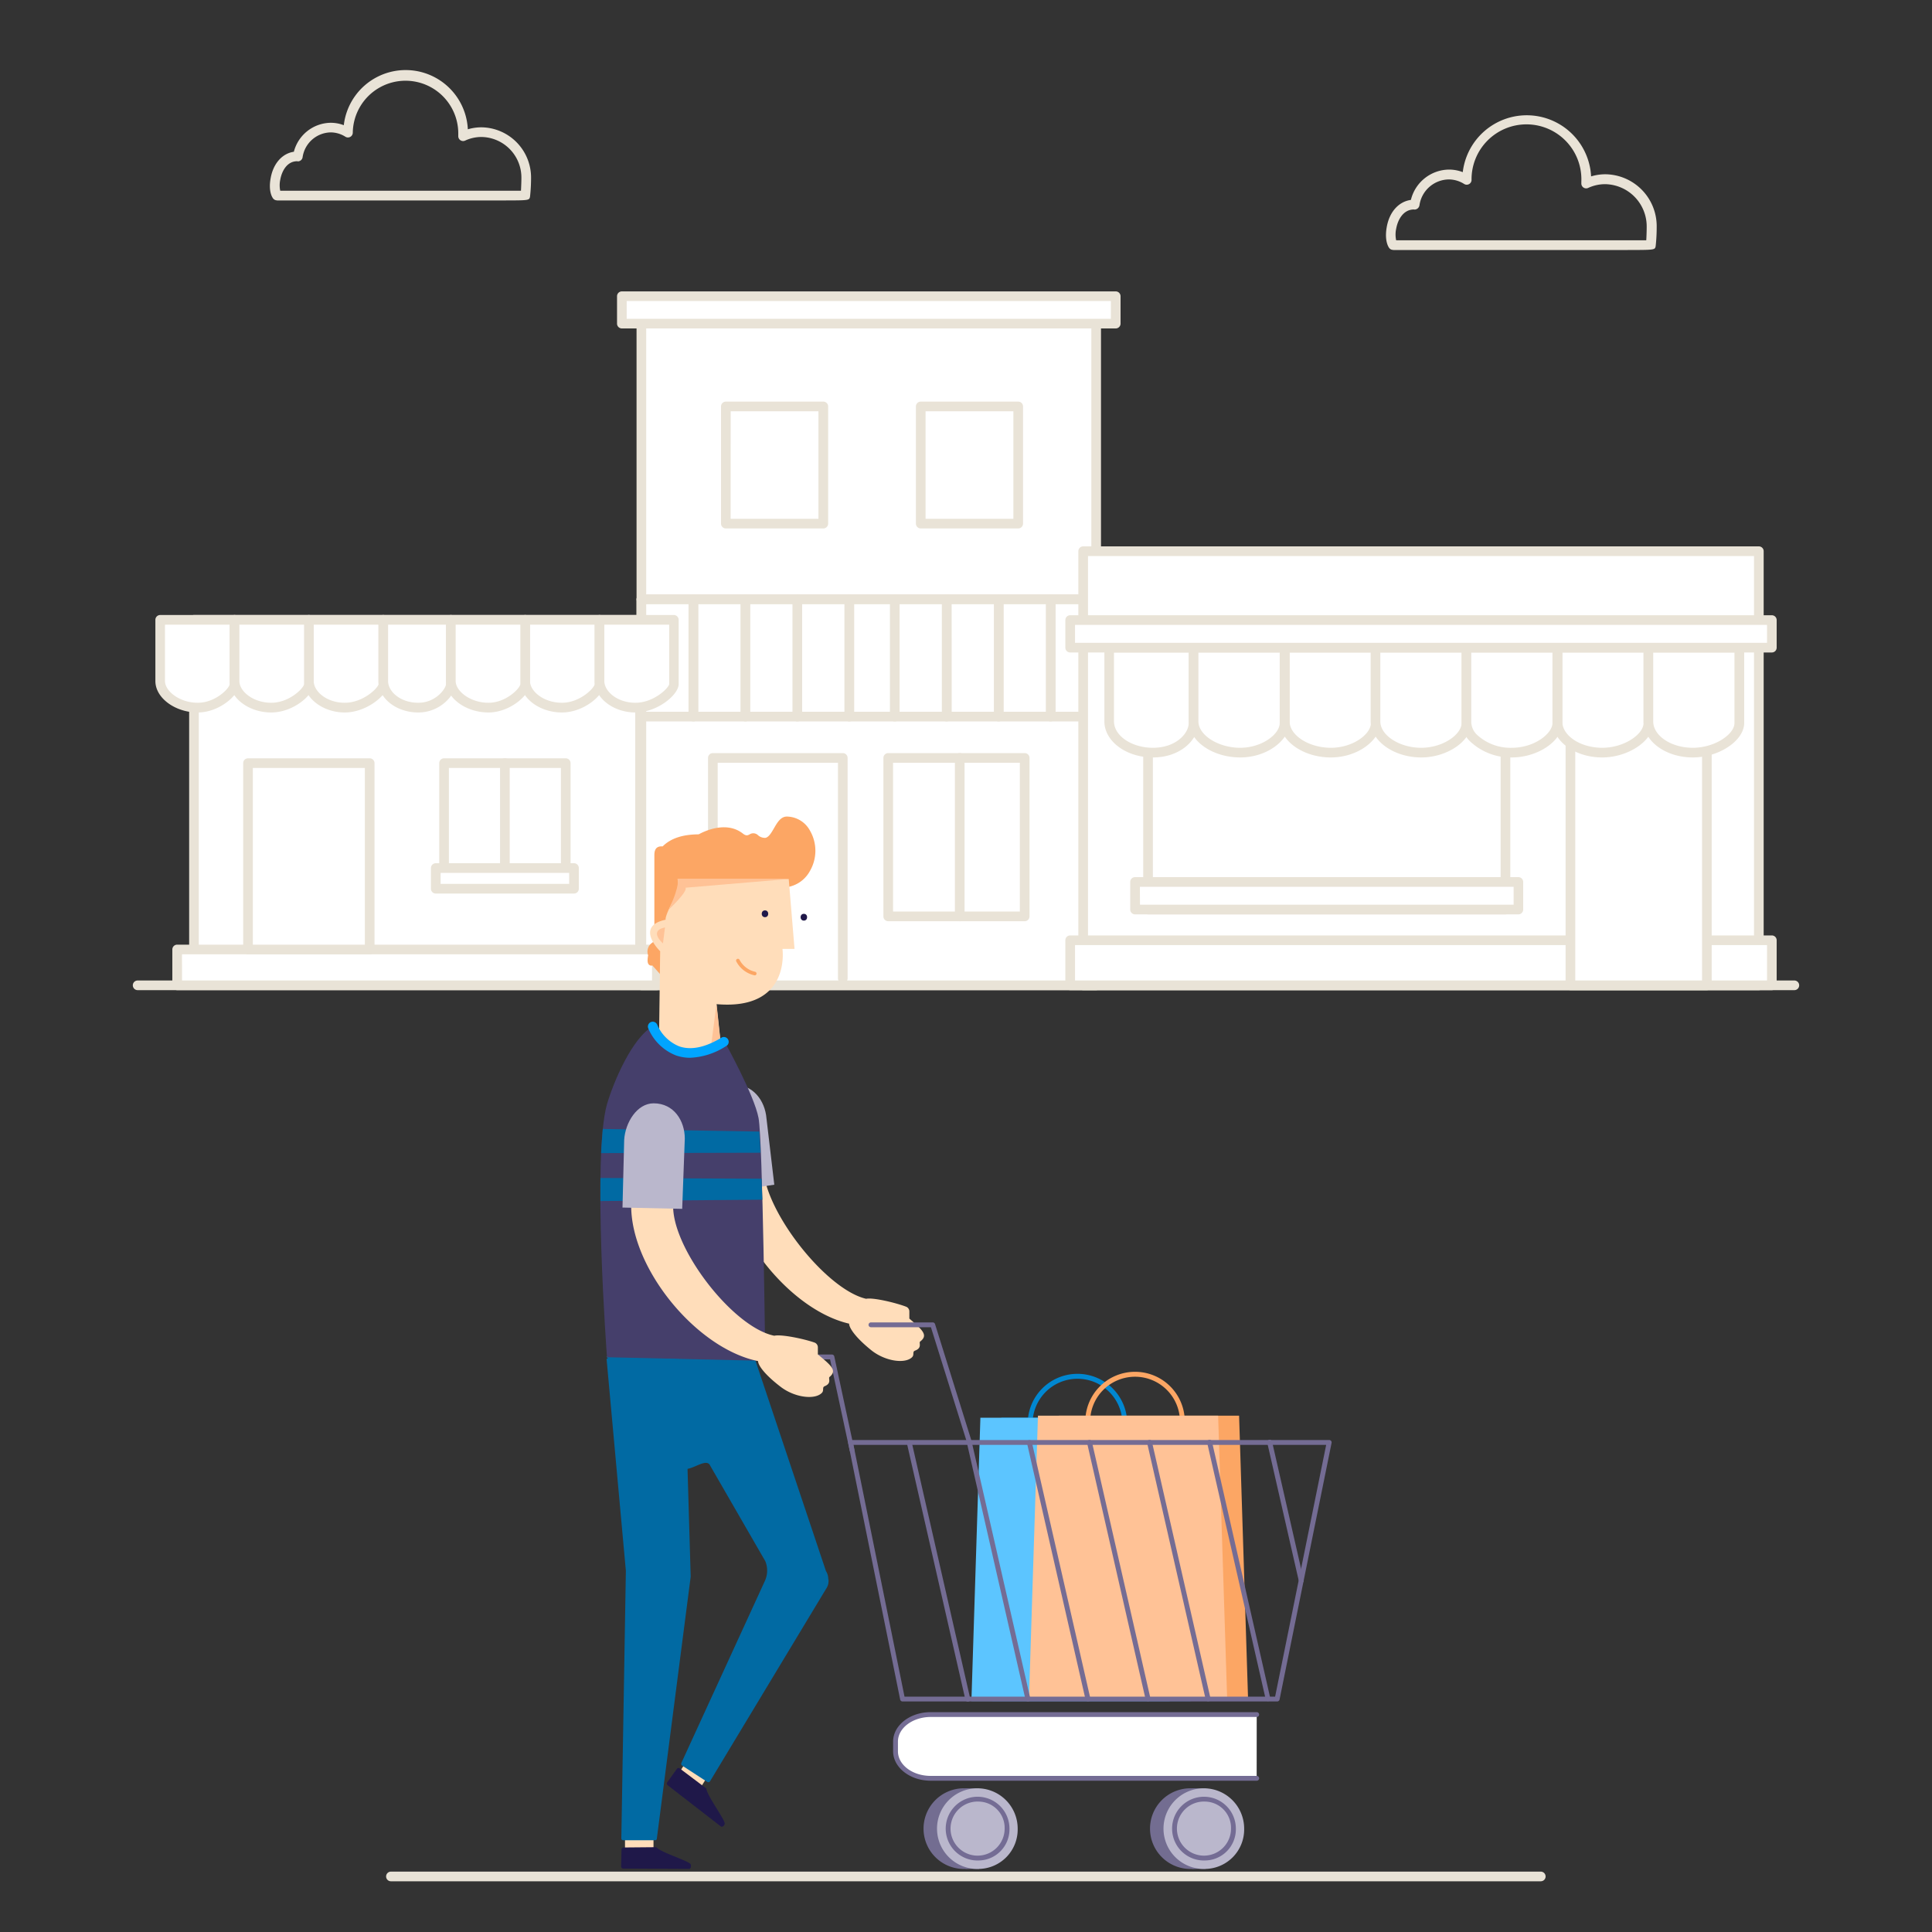<svg xmlns="http://www.w3.org/2000/svg" xmlns:xlink="http://www.w3.org/1999/xlink" viewBox="0 0 400 400"><rect x="0" y="0" width="400" height="400" fill="#333333" stroke="none"/><defs><style>.cls-1,.cls-2{fill:none;}.cls-2,.cls-3,.cls-4{clip-rule:evenodd;}.cls-12,.cls-23,.cls-3{fill:#fca664;}.cls-25,.cls-4,.cls-8{fill:#ffddba;}.cls-5{clip-path:url(#clip-path);}.cls-6{fill:#e9e3d7;}.cls-7{fill:#fff;}.cls-9{fill:#bab7cc;}.cls-10{fill:#0087d1;}.cls-11{fill:#5cc5ff;}.cls-13{fill:#ffc296;}.cls-14{fill:#746c94;}.cls-15{fill:#736d91;}.cls-16{fill:#016aa3;}.cls-17{fill:#453f6b;}.cls-18{fill:#00a5ff;}.cls-19{fill:#201849;}.cls-20{fill:#1f1849;}.cls-21{clip-path:url(#clip-path-2);}.cls-22{clip-path:url(#clip-path-3);}.cls-23,.cls-25{fill-rule:evenodd;}.cls-24{clip-path:url(#clip-path-4);}.cls-26{clip-path:url(#clip-path-5);}</style><clipPath id="clip-path"><ellipse class="cls-1" cx="576.79" cy="309.79" rx="4.8" ry="4.8" transform="translate(-53.32 487.61) rotate(-44)"/></clipPath><clipPath id="clip-path-2"><path class="cls-2" d="M1379.25,618.69a4.71,4.71,0,0,1,6.47,1.49l60.47,96.63a4.67,4.67,0,0,1-1.5,6.45l-58.55,36.38a4.71,4.71,0,0,1-6.47-1.49l-60.47-96.63a4.67,4.67,0,0,1,1.5-6.45Z"/></clipPath><clipPath id="clip-path-3"><path class="cls-2" d="M1368,639.1a2.69,2.69,0,0,1,3.7.85l6,9.63a2.67,2.67,0,0,1-.86,3.68l-7.67,4.77a2.69,2.69,0,0,1-3.7-.85l-6-9.63a2.67,2.67,0,0,1,.86-3.68Z"/></clipPath><clipPath id="clip-path-4"><path class="cls-3" d="M1384.34,741.38a8.48,8.48,0,1,1,2.67-11.64,8.49,8.49,0,0,1-2.67,11.64"/></clipPath><clipPath id="clip-path-5"><path class="cls-4" d="M1393,739.39a8.5,8.5,0,0,0-4.88-3.67,8.66,8.66,0,0,0-1.21-.25l.91,1.45a8.62,8.62,0,0,1-.42,1l-1.6-2.55a8.48,8.48,0,0,0-1,.06l2.11,3.38a8.35,8.35,0,0,1-.57.78l-2.49-4a8.36,8.36,0,0,0-.89.26l2.76,4.4a8.46,8.46,0,0,1-3.93,2.15l-2.49-4a8.43,8.43,0,0,0-.57.78l2.11,3.38a8.46,8.46,0,0,1-1,.06l-1.59-2.55a8.49,8.49,0,0,0-.42,1l.91,1.45a8.52,8.52,0,0,1-1.21-.25,8.46,8.46,0,1,0,15.5-2.93"/></clipPath></defs><title>controllo_spese</title><g id="controllo_spese"><path class="cls-6" d="M371.5,205H28.5a1,1,0,0,1,0-2h343a1,1,0,0,1,0,2Z"/><path class="cls-6" d="M57.34,41.48a1,1,0,0,1-.81-.41c-.17-.22-1-1.48-.49-4.2.53-3,2.38-5.1,4.8-5.45a8,8,0,0,1,7.62-6,7.66,7.66,0,0,1,2.72.5,12.89,12.89,0,0,1,25.68.85,9.9,9.9,0,0,1,2.83-.41,10.4,10.4,0,0,1,10.26,10.51,35.42,35.42,0,0,1-.21,3.82c-.16.8-.16.8-5.46.81l-46.94,0Zm51.41-1h0ZM61.54,33.38c-2.1,0-3.19,2-3.52,3.85a5.5,5.5,0,0,0,0,2.26h7.92l41.92,0c.05-.85.09-2.08.09-2.62a8.4,8.4,0,0,0-8.26-8.51,8,8,0,0,0-3.39.75,1,1,0,0,1-1.42-.91c0-.09,0-.18,0-.27v-.15a10.92,10.92,0,1,0-21.84-.29,1,1,0,0,1-1.53.82,5.73,5.73,0,0,0-3.06-.9,6,6,0,0,0-5.8,5.15,1,1,0,0,1-1,.85Z"/><path class="cls-6" d="M288.42,51.74a1,1,0,0,1-.81-.41c-.17-.23-1-1.52-.5-4.32.55-3.14,2.47-5.27,5-5.62A8.22,8.22,0,0,1,300,35.11a7.9,7.9,0,0,1,2.85.53,13.34,13.34,0,0,1,26.57.88,10.26,10.26,0,0,1,3-.44A10.75,10.75,0,0,1,343,46.95a36.5,36.5,0,0,1-.21,4c-.16.8-.16.8-5.78.81l-48.54,0Zm53.33-1h0Zm-49-7.37c-2.2,0-3.35,2.09-3.69,4a5.68,5.68,0,0,0,0,2.38h7.37l44.41,0c.06-.89.09-2.19.09-2.76a8.75,8.75,0,0,0-8.61-8.86,8.38,8.38,0,0,0-3.53.79A1,1,0,0,1,327.4,38c0-.09,0-.19,0-.28v-.15a11.37,11.37,0,1,0-22.73-.3,1,1,0,0,1-1.53.82,6,6,0,0,0-3.2-.94,6.23,6.23,0,0,0-6.06,5.38,1.05,1.05,0,0,1-1,.86Z"/><rect class="cls-7" x="132.79" y="67.03" width="94.16" height="57.07"/><path class="cls-6" d="M226.95,125.1H132.79a1,1,0,0,1-1-1V67a1,1,0,0,1,1-1h94.16a1,1,0,0,1,1,1V124.1A1,1,0,0,1,226.95,125.1Zm-93.16-2h92.16V68H133.79Z"/><rect class="cls-7" x="132.79" y="124.1" width="94.16" height="79.9"/><path class="cls-6" d="M226.95,205H132.79a1,1,0,0,1-1-1V124.1a1,1,0,0,1,1-1h94.16a1,1,0,0,1,1,1V204A1,1,0,0,1,226.95,205Zm-93.16-2h92.16V125.1H133.79Z"/><rect class="cls-7" x="128.75" y="61.33" width="102.23" height="5.71"/><path class="cls-6" d="M231,68H128.75a1,1,0,0,1-1-1V61.33a1,1,0,0,1,1-1H231a1,1,0,0,1,1,1V67A1,1,0,0,1,231,68ZM129.75,66H230V62.33H129.75Z"/><rect class="cls-7" x="190.63" y="84.15" width="20.18" height="24.25"/><path class="cls-6" d="M210.81,109.41H190.63a1,1,0,0,1-1-1V84.15a1,1,0,0,1,1-1h20.18a1,1,0,0,1,1,1v24.25A1,1,0,0,1,210.81,109.41Zm-19.18-2h18.18V85.15H191.63Z"/><rect class="cls-7" x="150.28" y="84.15" width="20.18" height="24.25"/><path class="cls-6" d="M170.45,109.41H150.28a1,1,0,0,1-1-1V84.15a1,1,0,0,1,1-1h20.18a1,1,0,0,1,1,1v24.25A1,1,0,0,1,170.45,109.41Zm-19.18-2h18.18V85.15H151.28Z"/><rect class="cls-7" x="217.53" y="124.1" width="9.42" height="24.25"/><path class="cls-6" d="M226.95,149.36h-9.42a1,1,0,0,1-1-1V124.1a1,1,0,0,1,1-1h9.42a1,1,0,0,1,1,1v24.25A1,1,0,0,1,226.95,149.36Zm-8.42-2h7.42V125.1h-7.42Z"/><rect class="cls-7" x="206.77" y="124.1" width="10.76" height="24.25"/><path class="cls-6" d="M217.53,149.36H206.77a1,1,0,0,1-1-1V124.1a1,1,0,0,1,1-1h10.76a1,1,0,0,1,1,1v24.25A1,1,0,0,1,217.53,149.36Zm-9.76-2h8.76V125.1h-8.76Z"/><rect class="cls-7" x="196.01" y="124.1" width="10.76" height="24.25"/><path class="cls-6" d="M206.77,149.36H196a1,1,0,0,1-1-1V124.1a1,1,0,0,1,1-1h10.76a1,1,0,0,1,1,1v24.25A1,1,0,0,1,206.77,149.36Zm-9.76-2h8.76V125.1H197Z"/><rect class="cls-7" x="185.25" y="124.1" width="10.76" height="24.25"/><path class="cls-6" d="M196,149.36H185.25a1,1,0,0,1-1-1V124.1a1,1,0,0,1,1-1H196a1,1,0,0,1,1,1v24.25A1,1,0,0,1,196,149.36Zm-9.76-2H195V125.1h-8.76Z"/><rect class="cls-7" x="175.83" y="124.1" width="9.42" height="24.25"/><path class="cls-6" d="M185.25,149.36h-9.42a1,1,0,0,1-1-1V124.1a1,1,0,0,1,1-1h9.42a1,1,0,0,1,1,1v24.25A1,1,0,0,1,185.25,149.36Zm-8.42-2h7.42V125.1h-7.42Z"/><rect class="cls-7" x="165.07" y="124.1" width="10.76" height="24.25"/><path class="cls-6" d="M175.83,149.36H165.07a1,1,0,0,1-1-1V124.1a1,1,0,0,1,1-1h10.76a1,1,0,0,1,1,1v24.25A1,1,0,0,1,175.83,149.36Zm-9.76-2h8.76V125.1h-8.76Z"/><rect class="cls-7" x="154.31" y="124.1" width="10.76" height="24.25"/><path class="cls-6" d="M165.07,149.36H154.31a1,1,0,0,1-1-1V124.1a1,1,0,0,1,1-1h10.76a1,1,0,0,1,1,1v24.25A1,1,0,0,1,165.07,149.36Zm-9.76-2h8.76V125.1h-8.76Z"/><rect class="cls-7" x="143.55" y="124.1" width="10.76" height="24.25"/><path class="cls-6" d="M154.31,149.36H143.55a1,1,0,0,1-1-1V124.1a1,1,0,0,1,1-1h10.76a1,1,0,0,1,1,1v24.25A1,1,0,0,1,154.31,149.36Zm-9.76-2h8.76V125.1h-8.76Z"/><rect class="cls-7" x="132.79" y="124.1" width="10.76" height="24.25"/><path class="cls-6" d="M143.55,149.36H132.79a1,1,0,0,1-1-1V124.1a1,1,0,0,1,1-1h10.76a1,1,0,0,1,1,1v24.25A1,1,0,0,1,143.55,149.36Zm-9.76-2h8.76V125.1h-8.76Z"/><polyline class="cls-7" points="174.49 202.57 174.49 156.92 147.59 156.92 147.59 202.57"/><path class="cls-6" d="M174.49,203.57a1,1,0,0,1-1-1V157.92h-24.9v44.66a1,1,0,0,1-2,0V156.92a1,1,0,0,1,1-1h26.9a1,1,0,0,1,1,1v45.66A1,1,0,0,1,174.49,203.57Z"/><rect class="cls-7" x="183.9" y="156.92" width="28.25" height="32.81"/><path class="cls-6" d="M212.15,190.73H183.9a1,1,0,0,1-1-1V156.92a1,1,0,0,1,1-1h28.25a1,1,0,0,1,1,1v32.81A1,1,0,0,1,212.15,190.73Zm-27.25-2h26.25V157.92H184.9Z"/><path class="cls-6" d="M198.7,190.73a1,1,0,0,1-1-1V156.92a1,1,0,0,1,2,0v32.81A1,1,0,0,1,198.7,190.73Z"/><rect class="cls-7" x="40.16" y="128.33" width="92.36" height="71.67"/><path class="cls-6" d="M132.52,201H40.16a1,1,0,0,1-1-1V128.33a1,1,0,0,1,1-1h92.36a1,1,0,0,1,1,1V200A1,1,0,0,1,132.52,201Zm-91.36-2h90.36V129.33H41.16Z"/><rect class="cls-7" x="36.68" y="196.58" width="99.31" height="7.42"/><path class="cls-6" d="M136,205H36.68a1,1,0,0,1-1-1v-7.42a1,1,0,0,1,1-1H136a1,1,0,0,1,1,1V204A1,1,0,0,1,136,205Zm-98.31-2H135v-5.42H37.68Z"/><rect class="cls-7" x="51.35" y="158.02" width="25.19" height="38.56"/><path class="cls-6" d="M76.54,197.58H51.35a1,1,0,0,1-1-1V158a1,1,0,0,1,1-1H76.54a1,1,0,0,1,1,1v38.56A1,1,0,0,1,76.54,197.58Zm-24.19-2H75.54V159H52.35Z"/><rect class="cls-7" x="91.94" y="158.02" width="25.19" height="25.23"/><path class="cls-6" d="M117.13,184.25H91.94a1,1,0,0,1-1-1V158a1,1,0,0,1,1-1h25.19a1,1,0,0,1,1,1v25.23A1,1,0,0,1,117.13,184.25Zm-24.19-2h23.19V159H92.94Z"/><path class="cls-6" d="M104.53,184.25a1,1,0,0,1-1-1V158a1,1,0,0,1,2,0v25.23A1,1,0,0,1,104.53,184.25Z"/><path class="cls-7" d="M63.95,128.33V141c0,2.84,3.27,5.49,7.43,5.5s7.9-3.33,8-4.82h0V128.33Z"/><path class="cls-6" d="M71.38,147.51h0c-4.57,0-8.43-3-8.43-6.5V128.33a1,1,0,0,1,1-1H79.34a1,1,0,0,1,1,1v13.36C80.25,143.91,75.88,147.51,71.38,147.51Zm-6.43-18.18V141c0,2.12,2.64,4.49,6.43,4.5h0c3.8,0,6.89-3.05,7-3.86V129.33Z"/><path class="cls-7" d="M108.73,128.33V141c0,2.84,3.45,5.49,7.6,5.5s7.73-3.33,7.79-4.82h0V128.33Z"/><path class="cls-6" d="M116.34,147.51h0c-4.66,0-8.6-3-8.6-6.5V128.33a1,1,0,0,1,1-1h15.39a1,1,0,0,1,1,1v13.36C125,143.91,120.9,147.51,116.34,147.51Zm-6.61-18.18V141c0,2.12,2.82,4.49,6.6,4.5h0c3.75,0,6.73-3.05,6.79-3.86V129.33Z"/><path class="cls-7" d="M124.12,128.33V141c0,2.84,3.27,5.49,7.43,5.5s7.91-3.33,8-4.82h0V128.33Z"/><path class="cls-6" d="M131.55,147.51h0c-4.57,0-8.43-3-8.43-6.5V128.33a1,1,0,0,1,1-1h15.39a1,1,0,0,1,1,1v13.36C140.43,143.91,136.05,147.51,131.55,147.51Zm-6.43-18.18V141c0,2.12,2.64,4.49,6.43,4.5h0c3.8,0,6.89-3.05,7-3.86V129.33Z"/><path class="cls-7" d="M33.16,128.33V141c0,2.84,3.62,5.49,7.77,5.5s7.56-3.33,7.62-4.82h0V128.33Z"/><path class="cls-6" d="M40.94,147.51h0c-4.67,0-8.77-3-8.77-6.5V128.33a1,1,0,0,1,1-1H48.56a1,1,0,0,1,1,1v13.36C49.47,143.91,45.41,147.51,40.94,147.51Zm-6.78-18.18V141c0,2.08,3,4.49,6.77,4.5h0c3.71,0,6.58-3,6.62-3.86V129.33Z"/><path class="cls-7" d="M48.56,128.33V141c0,2.84,3.44,5.49,7.6,5.5s7.74-3.33,7.8-4.82h0V128.33Z"/><path class="cls-6" d="M56.16,147.51h0c-4.66,0-8.6-3-8.6-6.5V128.33a1,1,0,0,1,1-1H63.95a1,1,0,0,1,1,1v13.36C64.86,143.91,60.72,147.51,56.16,147.51Zm-6.6-18.18V141c0,2.12,2.82,4.49,6.6,4.5h0c3.76,0,6.74-3.05,6.79-3.86V129.33Z"/><path class="cls-7" d="M79.34,128.33V141c0,2.84,3.1,5.49,7.25,5.5s6.69-3.33,6.75-4.82h0V128.33Z"/><path class="cls-6" d="M86.6,147.51h0c-4.55,0-8.25-2.92-8.25-6.5V128.33a1,1,0,0,1,1-1h14a1,1,0,0,1,1,1v13.36C94.25,143.77,91.26,147.51,86.6,147.51Zm-6.25-18.18V141c0,2.17,2.51,4.49,6.25,4.5h0c3.61,0,5.7-2.9,5.74-3.86V129.33Z"/><path class="cls-7" d="M93.34,128.33V141c0,2.84,3.62,5.49,7.78,5.5s7.56-3.33,7.62-4.82h0V128.33Z"/><path class="cls-6" d="M101.12,147.51h0c-4.67,0-8.77-3-8.77-6.5V128.33a1,1,0,0,1,1-1h15.39a1,1,0,0,1,1,1v13.36C109.64,143.91,105.58,147.51,101.12,147.51Zm-6.78-18.18V141c0,2.08,3,4.49,6.78,4.5h0c3.71,0,6.58-3.05,6.61-3.86V129.33Z"/><rect class="cls-7" x="224.26" y="114.12" width="139.89" height="89.88"/><path class="cls-6" d="M364.15,205H224.26a1,1,0,0,1-1-1V114.12a1,1,0,0,1,1-1H364.15a1,1,0,0,1,1,1V204A1,1,0,0,1,364.15,205Zm-138.89-2H363.15V115.12H225.26Z"/><rect class="cls-7" x="221.57" y="194.67" width="145.27" height="9.33"/><path class="cls-6" d="M366.84,205H221.57a1,1,0,0,1-1-1v-9.33a1,1,0,0,1,1-1H366.84a1,1,0,0,1,1,1V204A1,1,0,0,1,366.84,205Zm-144.27-2H365.84v-7.33H222.57Z"/><rect class="cls-7" x="237.71" y="151.21" width="73.98" height="37.1"/><path class="cls-6" d="M311.69,189.31h-74a1,1,0,0,1-1-1v-37.1a1,1,0,0,1,1-1h74a1,1,0,0,1,1,1v37.1A1,1,0,0,1,311.69,189.31Zm-73-2h72v-35.1h-72Z"/><rect class="cls-7" x="235.02" y="182.6" width="79.36" height="5.71"/><path class="cls-6" d="M314.38,189.31H235a1,1,0,0,1-1-1V182.6a1,1,0,0,1,1-1h79.36a1,1,0,0,1,1,1v5.71A1,1,0,0,1,314.38,189.31Zm-78.36-2h77.36V183.6H236Z"/><polygon class="cls-7" points="353.39 148.36 353.39 204 325.14 204 325.14 148.36 345.67 148.36 345.68 148.36 353.39 148.36"/><path class="cls-6" d="M353.39,205H325.14a1,1,0,0,1-1-1V148.36a1,1,0,0,1,1-1h28.25a1,1,0,0,1,1,1V204A1,1,0,0,1,353.39,205Zm-27.25-2h26.25V149.36H326.14Z"/><path class="cls-7" d="M266,134.09v15.26c0,3.45,4.41,6.46,9.55,6.47s9.2-3.18,9.28-6h0V134.09Z"/><path class="cls-6" d="M275.52,156.82h0c-5.72,0-10.55-3.43-10.55-7.47V134.09a1,1,0,0,1,1-1h18.83a1,1,0,0,1,1,1v15.69C285.7,153.12,281.29,156.82,275.52,156.82ZM267,135.09v14.26c0,2.91,4,5.47,8.56,5.47h0c4.51,0,8.21-2.77,8.27-5.06V135.09Z"/><path class="cls-7" d="M322.45,134.09v15.26c0,3.45,4.13,6.46,9.27,6.47s9.48-3.18,9.56-6h0V134.09Z"/><path class="cls-6" d="M331.73,156.82h0c-5.67,0-10.27-3.36-10.27-7.47V134.09a1,1,0,0,1,1-1h18.83a1,1,0,0,1,1,1v15.69C342.19,153.42,337.06,156.82,331.73,156.82Zm-8.28-21.73v14.26c0,3,3.79,5.47,8.28,5.47h0c4.53,0,8.49-2.78,8.55-5.06V135.09Z"/><path class="cls-7" d="M341.28,134.09v15.26c0,3.45,4,6.46,9.18,6.47s9.58-3.18,9.65-6h0V134.09Z"/><path class="cls-6" d="M350.47,156.82h0c-5.61,0-10.18-3.36-10.18-7.47V134.09a1,1,0,0,1,1-1h18.83a1,1,0,0,1,1,1v15.69C361,153.42,355.85,156.82,350.47,156.82Zm-8.19-21.73v14.26c0,3,3.75,5.47,8.18,5.47h0c4.58,0,8.58-2.78,8.64-5.06V135.09Z"/><path class="cls-7" d="M229.64,134.09v15.26c0,3.45,3.92,6.46,9.06,6.47s8.35-3.18,8.42-6h0V134.09Z"/><path class="cls-6" d="M238.71,156.82h0c-5.55,0-10.06-3.36-10.06-7.47V134.09a1,1,0,0,1,1-1h17.49a1,1,0,0,1,1,1v15.69C248,153.18,244.41,156.82,238.71,156.82Zm-8.07-21.73v14.26c0,3,3.69,5.47,8.06,5.47h0c4.75,0,7.36-2.94,7.41-5.06V135.09Z"/><path class="cls-7" d="M247.12,134.09v15.26c0,3.45,4.5,6.46,9.65,6.47s9.11-3.18,9.19-6h0V134.09Z"/><path class="cls-6" d="M256.78,156.82h0c-5.77,0-10.64-3.43-10.64-7.47V134.09a1,1,0,0,1,1-1H266a1,1,0,0,1,1,1v15.69C266.87,153.12,262.5,156.82,256.78,156.82Zm-8.66-21.73v14.26c0,2.86,4.12,5.47,8.65,5.47h0c4.46,0,8.12-2.77,8.18-5.06V135.09Z"/><path class="cls-7" d="M284.79,134.09v15.26c0,3.45,4.31,6.46,9.46,6.47s9.3-3.18,9.37-6h0V134.09Z"/><path class="cls-6" d="M294.25,156.82h0c-5.67,0-10.46-3.43-10.46-7.47V134.09a1,1,0,0,1,1-1h18.83a1,1,0,0,1,1,1v15.69C304.53,153.48,299.59,156.82,294.25,156.82Zm-8.47-21.73v14.26c0,2.91,4,5.47,8.46,5.47h0c4.56,0,8.31-2.77,8.36-5.06V135.09Z"/><path class="cls-7" d="M303.62,134.09v15.26c-.19,3.37,4.21,6.46,9.37,6.47s9.39-3.18,9.46-6h0V134.09Z"/><path class="cls-6" d="M313,156.82h0a12.22,12.22,0,0,1-8.67-3.36,5.59,5.59,0,0,1-1.69-4.17v-15.2a1,1,0,0,1,1-1h18.83a1,1,0,0,1,1,1v15.69C323.35,153.48,318.37,156.82,313,156.82Zm-8.39-21.73v14.26a3.76,3.76,0,0,0,1.15,2.74,10.17,10.17,0,0,0,7.22,2.73h0c4.82,0,8.39-3,8.44-5.06V135.09Z"/><rect class="cls-7" x="221.57" y="128.38" width="145.27" height="5.71"/><path class="cls-6" d="M366.84,135.09H221.57a1,1,0,0,1-1-1v-5.71a1,1,0,0,1,1-1H366.84a1,1,0,0,1,1,1v5.71A1,1,0,0,1,366.84,135.09Zm-144.27-2H365.84v-3.71H222.57Z"/><rect class="cls-7" x="90.22" y="179.75" width="28.62" height="4.28"/><path class="cls-6" d="M118.84,185H90.22a1,1,0,0,1-1-1v-4.28a1,1,0,0,1,1-1h28.62a1,1,0,0,1,1,1V184A1,1,0,0,1,118.84,185Zm-27.62-2h26.62v-2.28H91.22Z"/><path class="cls-6" d="M319,389.5H80.94a1,1,0,1,1,0-2H319a1,1,0,0,1,0,2Z"/><path class="cls-8" d="M188.27,273v-1.45a1.06,1.06,0,0,0-.64-1c-2.22-.85-6.88-1.95-8.31-1.65-8.92-2.06-22.9-20.57-21.15-29l-7.46-1.72c-2.76,13.3,11.49,32.72,25.09,35.87,0,.81,1.17,2.73,4.54,5.46,2.86,2.32,7,2.92,8.48,1.5.55-.53,0-1.14.63-1.38,1.56-.58.72-1.63,1.06-1.88C192.2,276.45,191.09,275.43,188.27,273Z"/><path class="cls-9" d="M158.61,230.87c-.57-3.66-3.36-6.83-7.48-6.12-3.4.59-5.2,5-4.85,8.52l1.79,13.85,12.24-1.84Z"/><polygon class="cls-10" points="246.48 352.19 205.45 352.19 207.31 293.52 244.61 293.52 246.48 352.19"/><path class="cls-10" d="M232.87,295.69a.5.5,0,0,1-.5-.5,9.3,9.3,0,1,0-18.58,0,.5.5,0,0,1-1,0,10.3,10.3,0,1,1,20.58,0A.5.5,0,0,1,232.87,295.69Z"/><polygon class="cls-11" points="242.14 352.19 201.12 352.19 202.98 293.52 240.28 293.52 242.14 352.19"/><polygon class="cls-12" points="258.4 351.77 217.37 351.77 219.24 293.1 256.54 293.1 258.4 351.77"/><path class="cls-12" d="M244.79,295.27a.5.5,0,0,1-.5-.5,9.3,9.3,0,1,0-18.58,0,.5.5,0,0,1-1,0,10.3,10.3,0,1,1,20.58,0A.5.5,0,0,1,244.79,295.27Z"/><polygon class="cls-13" points="254.07 351.77 213.04 351.77 214.9 293.1 252.2 293.1 254.07 351.77"/><path class="cls-14" d="M269.4,327.74a.5.5,0,0,1-.49-.39l-6.54-28.65a.5.5,0,0,1,1-.22l6.54,28.65a.5.5,0,0,1-.38.6Z"/><path class="cls-14" d="M262.54,352.21a.5.5,0,0,1-.49-.39l-12.12-53.11a.5.5,0,0,1,1-.22L263,351.6a.5.5,0,0,1-.38.6Z"/><path class="cls-14" d="M250.11,352.23a.5.5,0,0,1-.49-.39L237.5,298.74a.5.5,0,1,1,1-.22l12.12,53.11a.5.5,0,0,1-.38.6Z"/><path class="cls-14" d="M237.68,352.25a.5.5,0,0,1-.49-.39l-12.12-53.11a.5.5,0,0,1,1-.22l12.12,53.11a.5.5,0,0,1-.38.6Z"/><path class="cls-14" d="M225.24,352.27a.5.5,0,0,1-.49-.39l-12.12-53.1a.5.5,0,0,1,1-.22l12.12,53.1a.5.5,0,0,1-.38.6Z"/><path class="cls-14" d="M212.81,352.29a.5.5,0,0,1-.49-.39L200.2,298.8a.5.5,0,1,1,1-.22l12.12,53.1a.5.5,0,0,1-.38.6Z"/><path class="cls-14" d="M200.37,352.31a.5.5,0,0,1-.49-.39l-12.12-53.11a.5.5,0,0,1,1-.22l12.12,53.11a.5.5,0,0,1-.38.6Z"/><path class="cls-14" d="M264.43,352.27H186.86a.5.5,0,0,1-.49-.4L175.6,298.74a.5.5,0,0,1,.49-.6H275.2a.5.5,0,0,1,.49.6l-10.77,53.13A.5.5,0,0,1,264.43,352.27Zm-77.16-1H264l10.57-52.12H176.7Z"/><path class="cls-14" d="M176.41,300.71a.5.5,0,0,1-.49-.39l-4.06-18.88h-15a.5.5,0,1,1,0-1h15.38a.5.5,0,0,1,.49.39l4.15,19.28a.5.5,0,0,1-.38.59Z"/><path class="cls-7" d="M260.18,368.18H192.7c-4,0-7.29-2.51-7.29-5.6v-2c0-3.09,3.26-5.6,7.29-5.6h67.49"/><path class="cls-14" d="M260.18,368.68H192.7c-4.29,0-7.79-2.74-7.79-6.1v-2c0-3.37,3.49-6.1,7.79-6.1h67.49a.5.5,0,0,1,0,1H192.7c-3.74,0-6.79,2.29-6.79,5.1v2c0,2.81,3,5.1,6.79,5.1h67.49a.5.5,0,0,1,0,1Z"/><rect class="cls-15" x="246.8" y="370.26" width="2.79" height="2"/><rect class="cls-15" x="246.8" y="384.94" width="2.79" height="2"/><ellipse class="cls-15" cx="246.8" cy="378.6" rx="6.96" ry="7.34"/><path class="cls-15" d="M246.8,386.94a8.35,8.35,0,1,1,8-8.34A8.17,8.17,0,0,1,246.8,386.94Zm0-14.69a6.35,6.35,0,1,0,6,6.34A6.17,6.17,0,0,0,246.8,372.26Z"/><ellipse class="cls-9" cx="249.59" cy="378.6" rx="6.96" ry="7.34"/><path class="cls-9" d="M249.59,386.94a8.35,8.35,0,1,1,8-8.34A8.17,8.17,0,0,1,249.59,386.94Zm0-14.69a6.35,6.35,0,1,0,6,6.34A6.17,6.17,0,0,0,249.59,372.26Z"/><path class="cls-14" d="M249.59,385.19a6.6,6.6,0,1,1,6.28-6.59A6.45,6.45,0,0,1,249.59,385.19Zm0-12.19a5.6,5.6,0,1,0,5.28,5.59A5.45,5.45,0,0,0,249.59,373Z"/><rect class="cls-15" x="199.91" y="370.26" width="2.79" height="2"/><rect class="cls-15" x="199.91" y="384.94" width="2.79" height="2"/><ellipse class="cls-15" cx="199.91" cy="378.6" rx="6.96" ry="7.34"/><path class="cls-15" d="M199.91,386.94a8.35,8.35,0,1,1,8-8.34A8.17,8.17,0,0,1,199.91,386.94Zm0-14.69a6.35,6.35,0,1,0,6,6.34A6.17,6.17,0,0,0,199.91,372.26Z"/><ellipse class="cls-9" cx="202.7" cy="378.6" rx="6.96" ry="7.34"/><path class="cls-9" d="M202.7,386.94a8.35,8.35,0,1,1,8-8.34A8.17,8.17,0,0,1,202.7,386.94Zm0-14.69a6.36,6.36,0,1,0,6,6.34A6.17,6.17,0,0,0,202.7,372.26Z"/><path class="cls-14" d="M202.7,385.19A6.6,6.6,0,1,1,209,378.6,6.45,6.45,0,0,1,202.7,385.19Zm0-12.19A5.6,5.6,0,1,0,208,378.6,5.45,5.45,0,0,0,202.7,373Z"/><polygon class="cls-8" points="144.12 371.58 139.73 368.45 144.85 360.25 149.24 363.38 144.12 371.58"/><rect class="cls-8" x="129.4" y="374.1" width="5.9" height="11.81"/><path class="cls-16" d="M171.48,327V327l0,0a3.1,3.1,0,0,0-.48-1.74l-14.89-44.45H125.55l12.54,20.43c0-.17,1,2.79,3.73,2.91,1.8.08,4.52-2.4,5.24-.66l11.39,19.74a5.14,5.14,0,0,1-.11,4.13l-17.26,37.62a.45.45,0,0,0,.19.59l5.2,3.38a.41.41,0,0,0,.56-.2L171,329l.13-.2a2.81,2.81,0,0,0,.41-1.58s0,0,0,0v-.24Z"/><path class="cls-12" d="M162.91,169.6c-2.46,0-2.61,6.63-6.37,3.67-1-.8-1.41,1-3.06-.27-3.57-2.8-8.68.27-8.68.27-3.26,0-5.73.76-7.35,2.46-.09.09-.5,0-.5,0-.91,0-1,.64-1,1.44v17.51c0,.75-2.09,1.4-1.27,3,0,0-.56,2.39.49,1.63l1.24,1.39,4.15-15c0-.54,2.44-3.8,2.95-3.8l18.58,1.41c4.57,0,8-5.95,5.14-11A5,5,0,0,0,162.91,169.6Z"/><path class="cls-12" d="M136.67,201.69l-1.6-1.8a.72.72,0,0,1-.59-.07c-.53-.33-.44-1.16-.29-2.05v0a2.19,2.19,0,0,1,.86-2.6,2.18,2.18,0,0,0,.43-.47V177.17c0-.63,0-1.94,1.47-1.94h.11l.14,0c1.65-1.65,4.1-2.47,7.46-2.49.84-.47,5.6-2.93,9.13-.17.68.53,1,.4,1.39.19a1.41,1.41,0,0,1,1.67.08,2.16,2.16,0,0,0,1.62.63c.71-.14,1.25-1.09,1.78-2,.68-1.18,1.39-2.41,2.66-2.41h0a5.53,5.53,0,0,1,4.78,2.9,8.33,8.33,0,0,1,0,8.36,6.52,6.52,0,0,1-5.55,3.43l-18.51-1.41a13.44,13.44,0,0,0-2.52,3.34Zm-1.4-3.08.93,1,3.89-14.07c.14-1.19,2.91-4.21,3.44-4.21l18.62,1.42a5.53,5.53,0,0,0,4.65-2.94,7.34,7.34,0,0,0,0-7.36,4.53,4.53,0,0,0-3.9-2.39h0c-.7,0-1.23.93-1.8,1.91s-1.3,2.27-2.46,2.49a3,3,0,0,1-2.43-.83c-.2-.16-.25-.14-.62,0a2,2,0,0,1-2.43-.31c-3.27-2.56-8.07.28-8.12.31l-.12.07h-.14c-3.22,0-5.51.75-7,2.3-.12.12-.34.27-.91.15-.3,0-.42.05-.42.94v17.51a1.76,1.76,0,0,1-.74,1.18c-.64.61-.91,1-.59,1.56.09.11.06.27,0,.51a7.07,7.07,0,0,0-.1.81Z"/><path class="cls-8" d="M163.3,182l1.2,14.46H162s1.85,12.78-13.64,11.44l.87,8.14s-10.35,5.81-12.76-3l.21-16.1s-5.39-5.16,1.16-6.53c-.19-.14.32-1.93,2.16-5a5.57,5.57,0,0,0,.27-3.42Z"/><path class="cls-12" d="M156.21,201.93h0a5.57,5.57,0,0,1-3.76-2.86.37.37,0,1,1,.65-.38,4.84,4.84,0,0,0,3.21,2.5.38.38,0,0,1,0,.75Z"/><path class="cls-13" d="M149.2,216.07l-2.14,1.73,1.27-9.87Z"/><path class="cls-17" d="M135.15,212.51s4.18,11.2,14.9,3.22c0,0,6.12,11,7,15.75s1.39,50.27,1.39,50.27L125.67,281s-3.1-41.45,0-52.39C127,224.06,130.87,214.86,135.15,212.51Z"/><path class="cls-18" d="M142.89,219a8.85,8.85,0,0,1-2.92-.48,10.28,10.28,0,0,1-5.76-5.63,1,1,0,1,1,1.87-.71,8.38,8.38,0,0,0,4.56,4.46c2.41.83,5.32.24,8.64-1.75a1,1,0,1,1,1,1.72A14.7,14.7,0,0,1,142.89,219Z"/><path class="cls-16" d="M124.8,233.74s-.31,3.81-.35,5l33-.08-.24-4.38Z"/><path class="cls-16" d="M124.31,243.89s0,2.78,0,4.77l33.52-.28-.16-4.34Z"/><path class="cls-13" d="M137.68,192l-.42,3.32S134.2,192.73,137.68,192Z"/><ellipse class="cls-19" cx="166.43" cy="189.9" rx="0.67" ry="0.71"/><ellipse class="cls-19" cx="158.38" cy="189.19" rx="0.67" ry="0.71"/><path class="cls-13" d="M141.93,183.79l21.4-1.81-23.06,0s.68,1.06-1.82,6.35C138.45,188.31,142.44,184.59,141.93,183.79Z"/><path class="cls-16" d="M135.7,381H129a.37.37,0,0,1-.36-.38l.94-55.39-4-43.93h13.11c.2,0,3,.17,3,.38L143,326.43l-7,54.17A.37.37,0,0,1,135.7,381Z"/><path class="cls-20" d="M142.63,386.94,129,386.87a.42.42,0,0,1-.4-.44l.08-3.51a.42.42,0,0,1,.4-.42l6.81-.06h0c.71,1,6.6,2.8,7.09,3.51C143.17,386.32,143,387,142.63,386.94Z"/><path class="cls-20" d="M149.23,378.13l-11-8.52a.44.44,0,0,1-.08-.61l2-2.79a.39.39,0,0,1,.56-.09l5.54,4.17h0c0,1.28,3.79,6.35,3.79,7.23C150,378,149.51,378.36,149.23,378.13Z"/><path class="cls-14" d="M200.73,299.14a.5.5,0,0,1-.48-.35l-7.51-24H180.32a.5.5,0,0,1,0-1h12.79a.5.5,0,0,1,.48.35l7.62,24.4a.5.5,0,0,1-.33.63Z"/><path class="cls-8" d="M169.33,280.42l0-1.45a1.06,1.06,0,0,0-.67-1c-2.24-.79-6.92-1.76-8.35-1.42-9-1.82-22.36-19.72-20.82-28.19l-8.54-1.73c-2.44,13.37,12.29,32.4,26,35.17,0,.81,1.24,2.7,4.68,5.33,2.92,2.24,7.06,2.72,8.51,1.27.54-.54,0-1.14.6-1.4,1.54-.63.68-1.65,1-1.91C173.34,283.78,172.2,282.79,169.33,280.42Z"/><path class="cls-9" d="M141.78,235.74c0-3.71-2.27-7.31-6.45-7.31-3.45,0-5.89,4-6.1,7.58l-.35,14,12.36.27Z"/></g><g id="pagamenti_carta"><path class="cls-23" d="M1384.34,741.38a8.48,8.48,0,1,1,2.67-11.64,8.49,8.49,0,0,1-2.67,11.64"/><g class="cls-24"><polygon class="cls-12" points="-252.95 285.2 -379 873.54 1837.92 1345.18 1963.97 756.84 -252.95 285.2"/></g><path class="cls-25" d="M1393,739.39a8.5,8.5,0,0,0-4.88-3.67,8.66,8.66,0,0,0-1.21-.25l.91,1.45a8.62,8.62,0,0,1-.42,1l-1.6-2.55a8.48,8.48,0,0,0-1,.06l2.11,3.38a8.35,8.35,0,0,1-.57.78l-2.49-4a8.36,8.36,0,0,0-.89.26l2.76,4.4a8.46,8.46,0,0,1-3.93,2.15l-2.49-4a8.43,8.43,0,0,0-.57.78l2.11,3.38a8.46,8.46,0,0,1-1,.06l-1.59-2.55a8.49,8.49,0,0,0-.42,1l.91,1.45a8.52,8.52,0,0,1-1.21-.25,8.46,8.46,0,1,0,15.5-2.93"/><g class="cls-26"><polygon class="cls-8" points="-252.95 285.2 -379 873.54 1837.92 1345.18 1963.97 756.84 -252.95 285.2"/></g></g></svg>